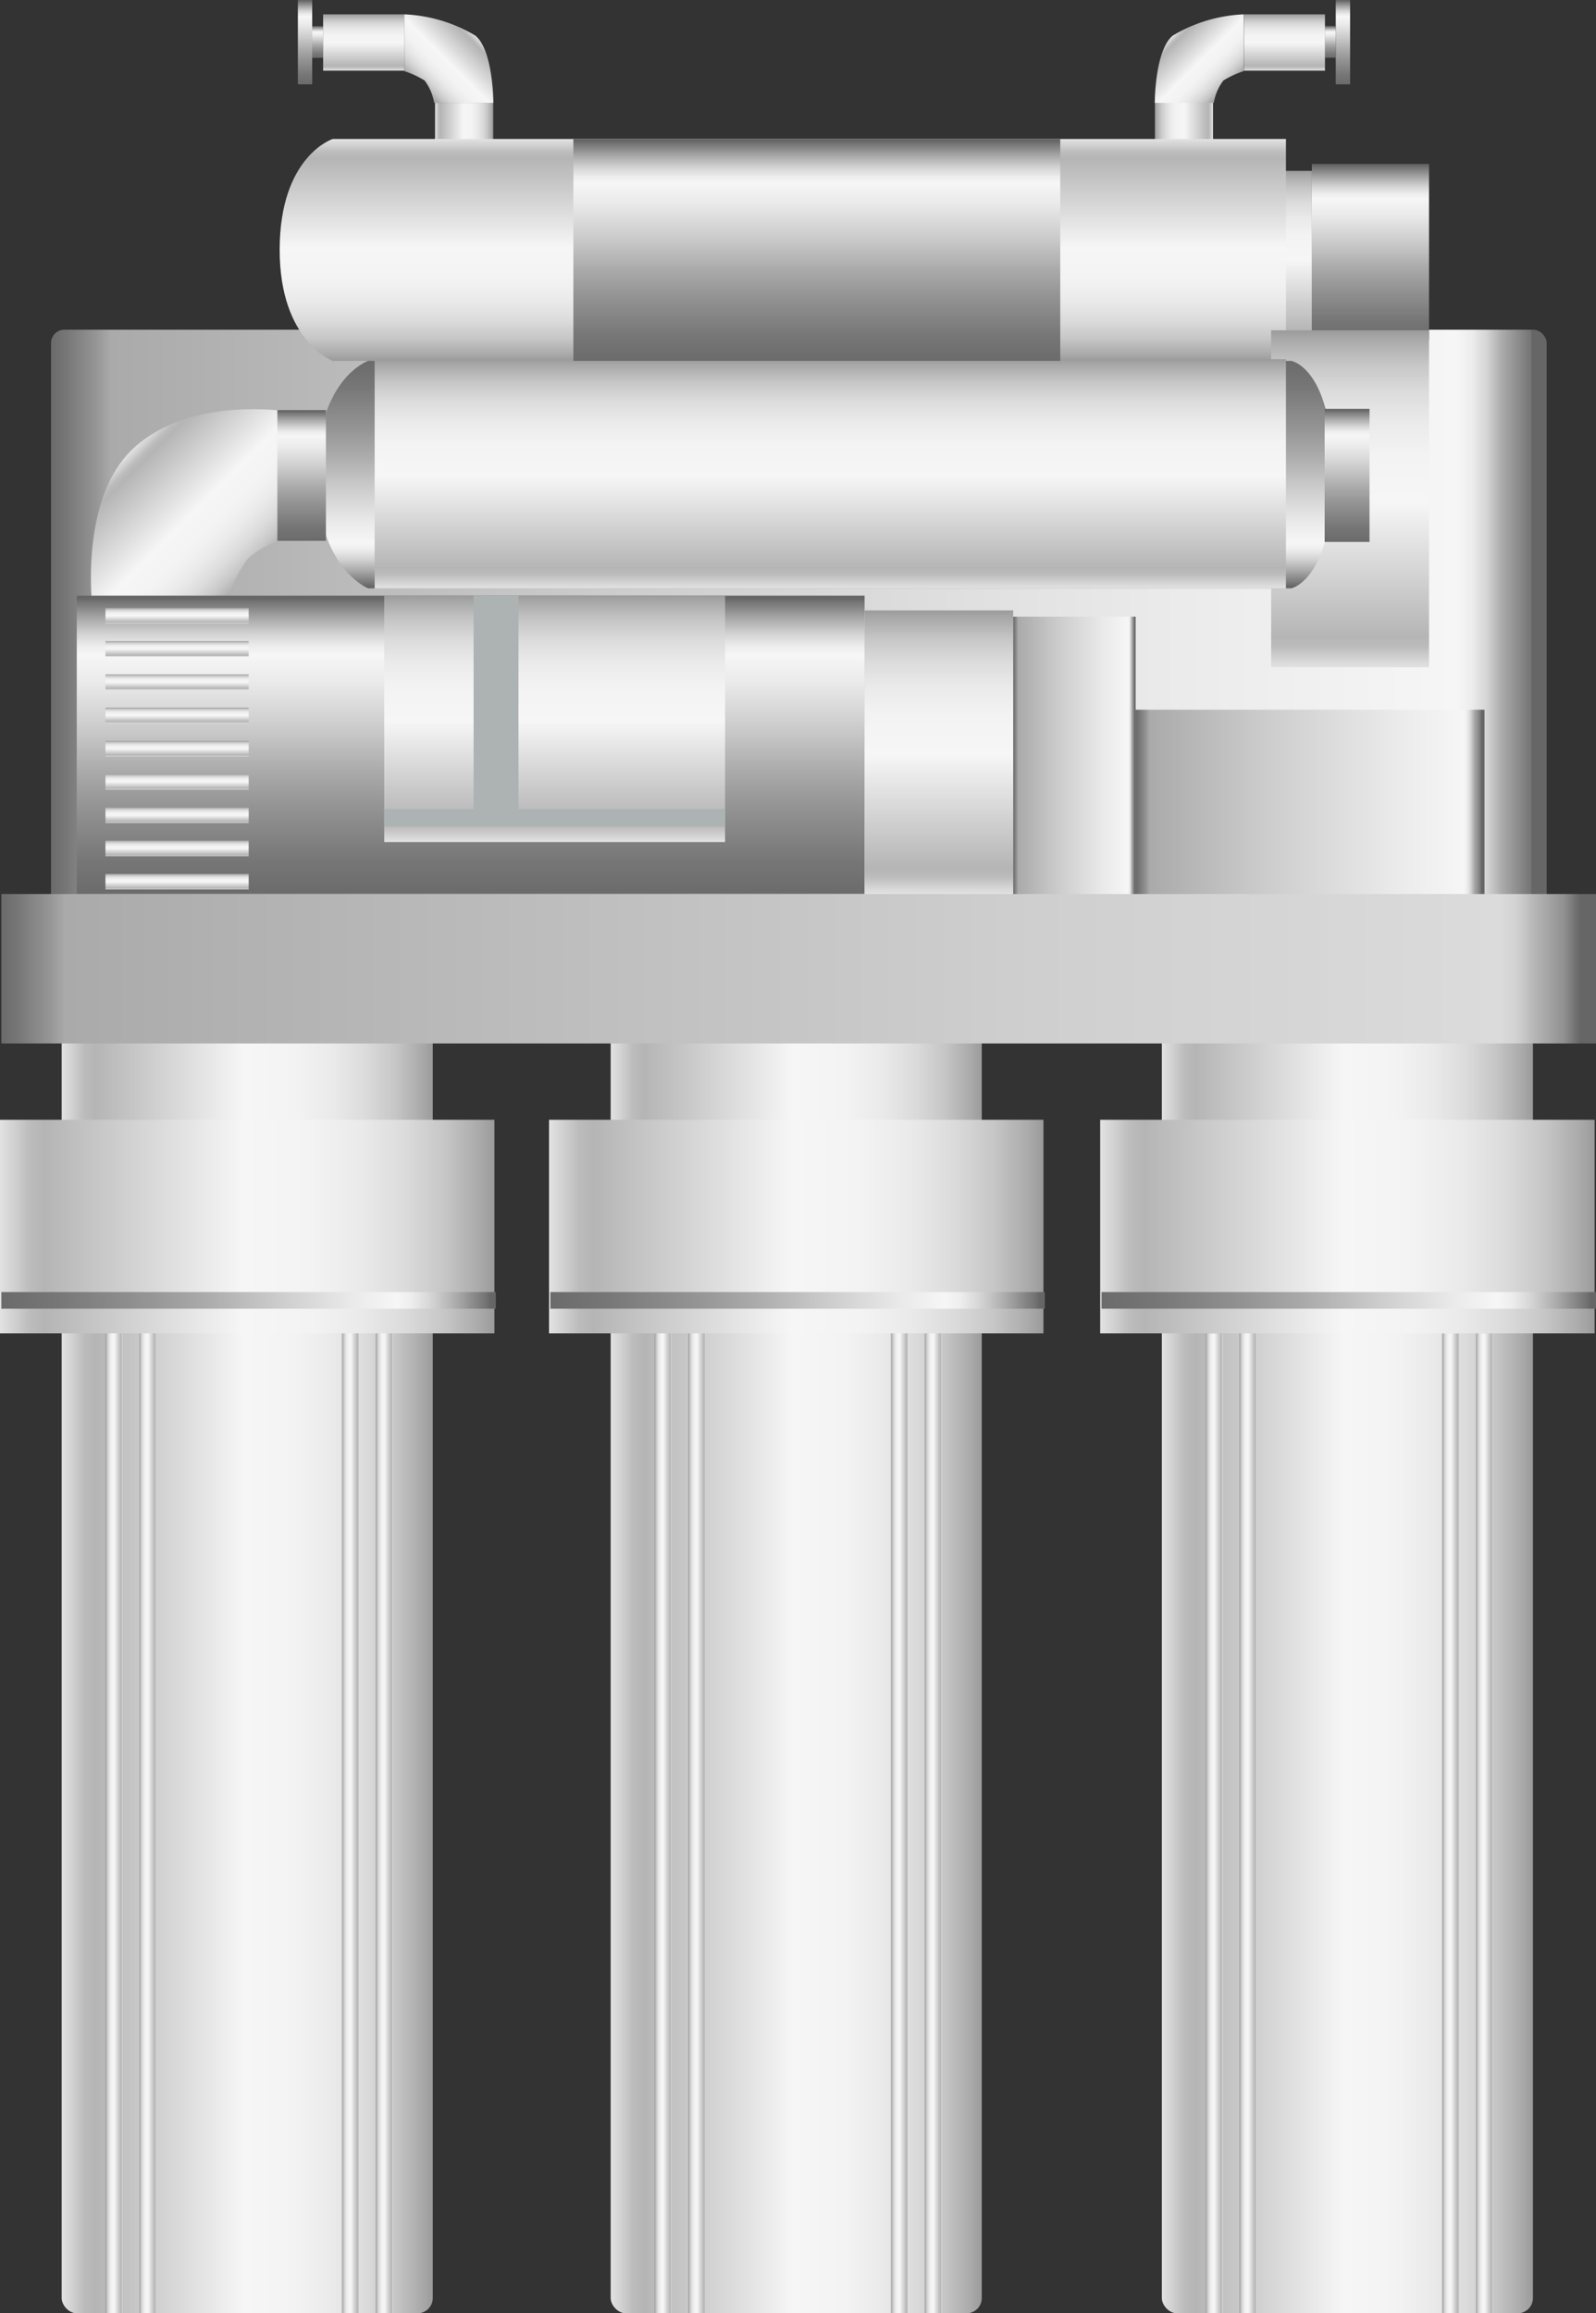 <svg xmlns="http://www.w3.org/2000/svg" xmlns:xlink="http://www.w3.org/1999/xlink" viewBox="0 0 103.52 150"><rect x="0" y="0" width="103.52" height="150" fill="#333333" stroke="none"/><defs><style>.cls-1{fill:url(#未命名的渐变_105);}.cls-2{fill:url(#未命名的渐变_105-2);}.cls-3{fill:url(#未命名的渐变_74);}.cls-4{fill:url(#未命名的渐变_105-3);}.cls-5{fill:url(#未命名的渐变_67);}.cls-6{fill:url(#未命名的渐变_105-4);}.cls-7{fill:url(#未命名的渐变_105-5);}.cls-8{fill:url(#未命名的渐变_67-2);}.cls-9{fill:url(#未命名的渐变_105-6);}.cls-10{fill:url(#未命名的渐变_105-7);}.cls-11{fill:url(#未命名的渐变_74-2);}.cls-12{fill:url(#未命名的渐变_67-3);}.cls-13{fill:url(#未命名的渐变_105-8);}.cls-14{fill:url(#未命名的渐变_105-9);}.cls-15{fill:url(#未命名的渐变_13);}.cls-16{fill:url(#未命名的渐变_105-10);}.cls-17{fill:url(#未命名的渐变_105-11);}.cls-18{fill:url(#未命名的渐变_105-12);}.cls-19{fill:url(#未命名的渐变_105-13);}.cls-20{fill:url(#未命名的渐变_105-14);}.cls-21{fill:url(#未命名的渐变_105-15);}.cls-22{fill:url(#未命名的渐变_67-4);}.cls-23{fill:url(#未命名的渐变_105-16);}.cls-24{fill:url(#未命名的渐变_105-17);}.cls-25{fill:url(#未命名的渐变_105-18);}.cls-26{fill:url(#未命名的渐变_105-19);}.cls-27{fill:url(#未命名的渐变_105-20);}.cls-28{fill:url(#未命名的渐变_105-21);}.cls-29{fill:url(#未命名的渐变_105-22);}.cls-30{fill:url(#未命名的渐变_67-5);}.cls-31{fill:url(#未命名的渐变_105-23);}.cls-32{fill:url(#未命名的渐变_105-24);}.cls-33{fill:url(#未命名的渐变_105-25);}.cls-34{fill:url(#未命名的渐变_105-26);}.cls-35{fill:url(#未命名的渐变_105-27);}.cls-36{fill:url(#未命名的渐变_105-28);}.cls-37{fill:url(#未命名的渐变_105-29);}.cls-38{fill:url(#未命名的渐变_67-6);}.cls-39{fill:#adb2b3;}.cls-40{fill:url(#未命名的渐变_67-7);}.cls-41{fill:url(#未命名的渐变_67-8);}.cls-42{fill:url(#未命名的渐变_105-30);}.cls-43{fill:url(#未命名的渐变_67-9);}.cls-44{fill:url(#未命名的渐变_105-31);}.cls-45{fill:url(#未命名的渐变_74-3);}.cls-46{fill:url(#未命名的渐变_105-32);}.cls-47{fill:url(#未命名的渐变_105-33);}.cls-48{fill:url(#未命名的渐变_105-34);}.cls-49{fill:url(#未命名的渐变_105-35);}.cls-50{fill:url(#未命名的渐变_105-36);}.cls-51{fill:url(#未命名的渐变_105-37);}.cls-52{fill:url(#未命名的渐变_105-38);}.cls-53{fill:url(#未命名的渐变_105-39);}.cls-54{fill:url(#未命名的渐变_105-40);}.cls-55{fill:url(#未命名的渐变_67-10);}.cls-56{fill:url(#未命名的渐变_67-11);}.cls-57{fill:url(#未命名的渐变_105-41);}.cls-58{fill:url(#未命名的渐变_105-42);}.cls-59{fill:url(#未命名的渐变_67-12);}.cls-60{fill:url(#未命名的渐变_67-13);}.cls-61{fill:url(#未命名的渐变_105-43);}.cls-62{opacity:0.2;}</style><linearGradient id="未命名的渐变_105" x1="-61.57" y1="8.35" x2="-57.8" y2="8.35" gradientTransform="matrix(1, 0, 0, -1, 136.47, 16.7)" gradientUnits="userSpaceOnUse"><stop offset="0" stop-color="#e2e2e2"/><stop offset="0.03" stop-color="#d0d0d0"/><stop offset="0.06" stop-color="#bcbcbc"/><stop offset="0.09" stop-color="#b5b5b5"/><stop offset="0.49" stop-color="#f6f6f6"/><stop offset="0.63" stop-color="#f3f3f3"/><stop offset="0.73" stop-color="#eaeaea"/><stop offset="0.82" stop-color="#dbdbdb"/><stop offset="0.9" stop-color="#c6c6c6"/><stop offset="0.97" stop-color="#aaa"/><stop offset="1" stop-color="#9b9b9b"/></linearGradient><linearGradient id="未命名的渐变_105-2" x1="28.22" y1="8.35" x2="31.99" y2="8.35" gradientTransform="matrix(1, 0, 0, 1, 0, 0)" xlink:href="#未命名的渐变_105"/><linearGradient id="未命名的渐变_74" x1="3.31" y1="40.83" x2="100.32" y2="40.83" gradientUnits="userSpaceOnUse"><stop offset="0" stop-color="#6b6b6b"/><stop offset="0.01" stop-color="#767676"/><stop offset="0.03" stop-color="#959595"/><stop offset="0.04" stop-color="#aaa"/><stop offset="0.37" stop-color="#ccc"/><stop offset="0.74" stop-color="#eaeaea"/><stop offset="0.94" stop-color="#f6f6f6"/><stop offset="0.95" stop-color="#ededed"/><stop offset="0.96" stop-color="#d4d4d4"/><stop offset="0.97" stop-color="#ababab"/><stop offset="0.99" stop-color="#737373"/><stop offset="0.99" stop-color="#666"/></linearGradient><linearGradient id="未命名的渐变_105-3" x1="83.63" y1="22.48" x2="83.63" y2="11.08" gradientTransform="matrix(1, 0, 0, 1, 0, 0)" xlink:href="#未命名的渐变_105"/><linearGradient id="未命名的渐变_67" x1="88.89" y1="22.03" x2="88.89" y2="10.63" gradientUnits="userSpaceOnUse"><stop offset="0" stop-color="#6b6b6b"/><stop offset="0.11" stop-color="#767676"/><stop offset="0.3" stop-color="#959595"/><stop offset="0.41" stop-color="#aaa"/><stop offset="0.56" stop-color="#ccc"/><stop offset="0.71" stop-color="#eaeaea"/><stop offset="0.8" stop-color="#f6f6f6"/><stop offset="0.83" stop-color="#ededed"/><stop offset="0.87" stop-color="#d4d4d4"/><stop offset="0.92" stop-color="#ababab"/><stop offset="0.98" stop-color="#737373"/><stop offset="0.99" stop-color="#666"/></linearGradient><linearGradient id="未命名的渐变_105-4" x1="865.56" y1="-909.57" x2="879.95" y2="-909.57" gradientTransform="translate(-858.8 -856.55) rotate(90)" xlink:href="#未命名的渐变_105"/><linearGradient id="未命名的渐变_105-5" x1="87.57" y1="43.27" x2="87.57" y2="21.42" gradientTransform="matrix(1, 0, 0, 1, 0, 0)" xlink:href="#未命名的渐变_105"/><linearGradient id="未命名的渐变_67-2" x1="879.95" y1="-912.3" x2="894.71" y2="-912.3" gradientTransform="translate(-858.8 -856.55) rotate(90)" xlink:href="#未命名的渐变_67"/><linearGradient id="未命名的渐变_105-6" x1="301.97" y1="-2193.66" x2="310.17" y2="-2201.86" gradientTransform="matrix(1, 0, 0, -1, -293.37, -2164.53)" xlink:href="#未命名的渐变_105"/><linearGradient id="未命名的渐变_105-7" x1="252.88" y1="-2166.72" x2="256.4" y2="-2170.24" gradientTransform="translate(283.6 -2164.53) rotate(180)" xlink:href="#未命名的渐变_105"/><linearGradient id="未命名的渐变_74-2" x1="73.66" y1="55.01" x2="96.3" y2="55.01" xlink:href="#未命名的渐变_74"/><linearGradient id="未命名的渐变_67-3" x1="30.53" y1="57.97" x2="30.53" y2="38.62" xlink:href="#未命名的渐变_67"/><linearGradient id="未命名的渐变_105-8" x1="35.97" y1="54.6" x2="35.97" y2="38.62" gradientTransform="matrix(1, 0, 0, 1, 0, 0)" xlink:href="#未命名的渐变_105"/><linearGradient id="未命名的渐变_105-9" x1="4" y1="74.59" x2="28.07" y2="74.59" gradientTransform="matrix(1, 0, 0, 1, 0, 0)" xlink:href="#未命名的渐变_105"/><linearGradient id="未命名的渐变_13" x1="0.09" y1="62.82" x2="103.52" y2="62.82" gradientUnits="userSpaceOnUse"><stop offset="0" stop-color="#6b6b6b"/><stop offset="0.01" stop-color="#767676"/><stop offset="0.03" stop-color="#959595"/><stop offset="0.04" stop-color="#aaa"/><stop offset="0.14" stop-color="#b1b1b1"/><stop offset="0.65" stop-color="#cfcfcf"/><stop offset="0.94" stop-color="#dbdbdb"/><stop offset="0.95" stop-color="#d2d2d2"/><stop offset="0.96" stop-color="#b9b9b9"/><stop offset="0.98" stop-color="#909090"/><stop offset="0.99" stop-color="#666"/></linearGradient><linearGradient id="未命名的渐变_105-10" x1="4" y1="117.11" x2="28.07" y2="117.11" gradientTransform="matrix(1, 0, 0, 1, 0, 0)" xlink:href="#未命名的渐变_105"/><linearGradient id="未命名的渐变_105-11" x1="0" y1="79.54" x2="32.07" y2="79.54" gradientTransform="matrix(1, 0, 0, 1, 0, 0)" xlink:href="#未命名的渐变_105"/><linearGradient id="未命名的渐变_105-12" x1="746.2" y1="-1203.45" x2="746.2" y2="-1204.57" gradientTransform="matrix(1, 0, 0, -1, -738.8, -1085.78)" xlink:href="#未命名的渐变_105"/><linearGradient id="未命名的渐变_105-13" x1="746.2" y1="-1201.25" x2="746.2" y2="-1202.38" gradientTransform="matrix(1, 0, 0, -1, -736.61, -1083.58)" xlink:href="#未命名的渐变_105"/><linearGradient id="未命名的渐变_105-14" x1="746.2" y1="-1188.11" x2="746.2" y2="-1189.23" gradientTransform="matrix(1, 0, 0, -1, -723.47, -1070.44)" xlink:href="#未命名的渐变_105"/><linearGradient id="未命名的渐变_105-15" x1="746.2" y1="-1185.92" x2="746.2" y2="-1187.04" gradientTransform="matrix(1, 0, 0, -1, -721.27, -1068.25)" xlink:href="#未命名的渐变_105"/><linearGradient id="未命名的渐变_67-4" x1="0.09" y1="84.32" x2="32.16" y2="84.32" xlink:href="#未命名的渐变_67"/><linearGradient id="未命名的渐变_105-16" x1="39.61" y1="74.59" x2="63.68" y2="74.59" gradientTransform="matrix(1, 0, 0, 1, 0, 0)" xlink:href="#未命名的渐变_105"/><linearGradient id="未命名的渐变_105-17" x1="39.61" y1="117.11" x2="63.68" y2="117.11" gradientTransform="matrix(1, 0, 0, 1, 0, 0)" xlink:href="#未命名的渐变_105"/><linearGradient id="未命名的渐变_105-18" x1="35.61" y1="79.54" x2="67.68" y2="79.54" gradientTransform="matrix(1, 0, 0, 1, 0, 0)" xlink:href="#未命名的渐变_105"/><linearGradient id="未命名的渐变_105-19" x1="746.2" y1="-1167.84" x2="746.2" y2="-1168.96" gradientTransform="matrix(1, 0, 0, -1, -703.19, -1050.17)" xlink:href="#未命名的渐变_105"/><linearGradient id="未命名的渐变_105-20" x1="746.2" y1="-1165.64" x2="746.2" y2="-1166.77" gradientTransform="matrix(1, 0, 0, -1, -701, -1047.98)" xlink:href="#未命名的渐变_105"/><linearGradient id="未命名的渐变_105-21" x1="746.2" y1="-1152.5" x2="746.2" y2="-1153.62" gradientTransform="matrix(1, 0, 0, -1, -687.86, -1034.83)" xlink:href="#未命名的渐变_105"/><linearGradient id="未命名的渐变_105-22" x1="746.2" y1="-1150.31" x2="746.2" y2="-1151.43" gradientTransform="matrix(1, 0, 0, -1, -685.66, -1032.64)" xlink:href="#未命名的渐变_105"/><linearGradient id="未命名的渐变_67-5" x1="35.7" y1="84.32" x2="67.77" y2="84.32" xlink:href="#未命名的渐变_67"/><linearGradient id="未命名的渐变_105-23" x1="75.36" y1="74.59" x2="99.43" y2="74.59" gradientTransform="matrix(1, 0, 0, 1, 0, 0)" xlink:href="#未命名的渐变_105"/><linearGradient id="未命名的渐变_105-24" x1="75.36" y1="117.11" x2="99.43" y2="117.11" gradientTransform="matrix(1, 0, 0, 1, 0, 0)" xlink:href="#未命名的渐变_105"/><linearGradient id="未命名的渐变_105-25" x1="71.36" y1="79.54" x2="103.43" y2="79.54" gradientTransform="matrix(1, 0, 0, 1, 0, 0)" xlink:href="#未命名的渐变_105"/><linearGradient id="未命名的渐变_105-26" x1="746.2" y1="-1132.09" x2="746.2" y2="-1133.21" gradientTransform="matrix(1, 0, 0, -1, -667.45, -1014.42)" xlink:href="#未命名的渐变_105"/><linearGradient id="未命名的渐变_105-27" x1="746.2" y1="-1129.9" x2="746.2" y2="-1131.02" gradientTransform="matrix(1, 0, 0, -1, -665.26, -1012.23)" xlink:href="#未命名的渐变_105"/><linearGradient id="未命名的渐变_105-28" x1="746.2" y1="-1116.75" x2="746.2" y2="-1117.87" gradientTransform="matrix(1, 0, 0, -1, -652.11, -999.08)" xlink:href="#未命名的渐变_105"/><linearGradient id="未命名的渐变_105-29" x1="746.2" y1="-1114.56" x2="746.2" y2="-1115.68" gradientTransform="matrix(1, 0, 0, -1, -649.92, -996.89)" xlink:href="#未命名的渐变_105"/><linearGradient id="未命名的渐变_67-6" x1="71.45" y1="84.32" x2="103.52" y2="84.32" xlink:href="#未命名的渐变_67"/><linearGradient id="未命名的渐变_67-7" x1="19.56" y1="35.06" x2="19.56" y2="26.59" xlink:href="#未命名的渐变_67"/><linearGradient id="未命名的渐变_67-8" x1="87.38" y1="35.14" x2="87.38" y2="26.51" xlink:href="#未命名的渐变_67"/><linearGradient id="未命名的渐变_105-30" x1="53.85" y1="38.15" x2="53.85" y2="23.29" gradientTransform="matrix(1, 0, 0, 1, 0, 0)" xlink:href="#未命名的渐变_105"/><linearGradient id="未命名的渐变_67-9" x1="52.98" y1="23.4" x2="52.98" y2="9.01" xlink:href="#未命名的渐变_67"/><linearGradient id="未命名的渐变_105-31" x1="60.9" y1="57.97" x2="60.9" y2="39.58" gradientTransform="matrix(1, 0, 0, 1, 0, 0)" xlink:href="#未命名的渐变_105"/><linearGradient id="未命名的渐变_74-3" x1="65.72" y1="48.98" x2="73.66" y2="48.98" xlink:href="#未命名的渐变_74"/><linearGradient id="未命名的渐变_105-32" x1="11.49" y1="40.43" x2="11.49" y2="39.42" gradientTransform="matrix(1, 0, 0, 1, 0, 0)" xlink:href="#未命名的渐变_105"/><linearGradient id="未命名的渐变_105-33" x1="11.49" y1="42.58" x2="11.49" y2="41.57" gradientTransform="matrix(1, 0, 0, 1, 0, 0)" xlink:href="#未命名的渐变_105"/><linearGradient id="未命名的渐变_105-34" x1="11.49" y1="44.74" x2="11.49" y2="43.73" gradientTransform="matrix(1, 0, 0, 1, 0, 0)" xlink:href="#未命名的渐变_105"/><linearGradient id="未命名的渐变_105-35" x1="11.49" y1="46.89" x2="11.49" y2="45.88" gradientTransform="matrix(1, 0, 0, 1, 0, 0)" xlink:href="#未命名的渐变_105"/><linearGradient id="未命名的渐变_105-36" x1="11.49" y1="49.05" x2="11.49" y2="48.04" gradientTransform="matrix(1, 0, 0, 1, 0, 0)" xlink:href="#未命名的渐变_105"/><linearGradient id="未命名的渐变_105-37" x1="11.49" y1="51.2" x2="11.49" y2="50.19" gradientTransform="matrix(1, 0, 0, 1, 0, 0)" xlink:href="#未命名的渐变_105"/><linearGradient id="未命名的渐变_105-38" x1="11.49" y1="53.36" x2="11.49" y2="52.35" gradientTransform="matrix(1, 0, 0, 1, 0, 0)" xlink:href="#未命名的渐变_105"/><linearGradient id="未命名的渐变_105-39" x1="11.49" y1="55.51" x2="11.49" y2="54.5" gradientTransform="matrix(1, 0, 0, 1, 0, 0)" xlink:href="#未命名的渐变_105"/><linearGradient id="未命名的渐变_105-40" x1="11.49" y1="57.67" x2="11.49" y2="56.66" gradientTransform="matrix(1, 0, 0, 1, 0, 0)" xlink:href="#未命名的渐变_105"/><linearGradient id="未命名的渐变_67-10" x1="19.79" y1="5.47" x2="19.79" y2="0" xlink:href="#未命名的渐变_67"/><linearGradient id="未命名的渐变_67-11" x1="20.6" y1="3.74" x2="20.6" y2="1.69" xlink:href="#未命名的渐变_67"/><linearGradient id="未命名的渐变_105-41" x1="23.59" y1="4.58" x2="23.59" y2="0.93" gradientTransform="matrix(1, 0, 0, 1, 0, 0)" xlink:href="#未命名的渐变_105"/><linearGradient id="未命名的渐变_105-42" x1="342.67" y1="-2166.72" x2="346.18" y2="-2170.24" gradientTransform="matrix(1, 0, 0, -1, -266.49, -2164.53)" xlink:href="#未命名的渐变_105"/><linearGradient id="未命名的渐变_67-12" x1="-70" y1="5.47" x2="-70" y2="0" gradientTransform="matrix(1, 0, 0, -1, 157.1, 5.47)" xlink:href="#未命名的渐变_67"/><linearGradient id="未命名的渐变_67-13" x1="-69.18" y1="3.74" x2="-69.18" y2="1.69" gradientTransform="matrix(1, 0, 0, -1, 155.47, 5.43)" xlink:href="#未命名的渐变_67"/><linearGradient id="未命名的渐变_105-43" x1="-66.2" y1="4.58" x2="-66.2" y2="0.93" gradientTransform="matrix(1, 0, 0, -1, 149.5, 5.51)" xlink:href="#未命名的渐变_105"/></defs><title>Water purifier(滤水器)</title><g id="图层_2" data-name="图层 2"><g id="图层_125" data-name="图层 125"><g id="Water_purifier_滤水器_" data-name="Water purifier(滤水器)"><rect class="cls-1" x="74.9" y="6.67" width="3.77" height="3.37" transform="translate(153.58 16.7) rotate(180)"/><rect class="cls-2" x="28.22" y="6.67" width="3.77" height="3.37"/><rect class="cls-3" x="3.31" y="21.38" width="97.01" height="38.91" rx="0.86"/><rect class="cls-4" x="82.18" y="11.08" width="2.91" height="11.4"/><rect class="cls-5" x="85.09" y="10.63" width="7.6" height="11.4"/><path class="cls-6" d="M21.58,23.4s-3.44-1.28-3.44-7.2c0-6.08,3.44-7.19,3.44-7.19H83.41V23.4Z"/><rect class="cls-7" x="82.45" y="21.42" width="10.24" height="21.85"/><path class="cls-8" d="M23.88,38.15s-3.33-1.31-3.33-7.37c0-6.24,3.33-7.38,3.33-7.38H83.76s2.68.46,2.69,7.32-2.69,7.43-2.69,7.43Z"/><path class="cls-9" d="M16.08,36.23a7.33,7.33,0,0,0-1.39,3.21H6s-.9-7,2.61-10.33c3.86-3.61,10.46-2.37,10.46-2.37v8.15A5.14,5.14,0,0,0,16.08,36.23Z"/><path class="cls-10" d="M27.54,5.22a3.28,3.28,0,0,1,.62,1.45H32s0-3.43-1.18-4.37A9.77,9.77,0,0,0,26.22.93V4.61A6.24,6.24,0,0,1,27.54,5.22Z"/><rect class="cls-11" x="73.66" y="46.02" width="22.63" height="17.98"/><rect class="cls-12" x="4.98" y="38.62" width="51.1" height="19.34"/><rect class="cls-13" x="24.92" y="38.62" width="22.11" height="15.98"/><rect class="cls-14" x="4" y="67.66" width="24.07" height="13.85"/><rect class="cls-15" x="0.09" y="57.97" width="103.43" height="9.69"/><rect class="cls-16" x="4" y="84.21" width="24.07" height="65.79" rx="0.99"/><rect class="cls-17" y="72.61" width="32.07" height="13.85"/><rect class="cls-18" x="-24.37" y="117.67" width="63.54" height="1.12" transform="translate(125.63 110.83) rotate(90)"/><rect class="cls-19" x="-22.18" y="117.67" width="63.54" height="1.12" transform="translate(127.82 108.64) rotate(90)"/><rect class="cls-20" x="-9.03" y="117.67" width="63.54" height="1.12" transform="translate(140.97 95.49) rotate(90)"/><rect class="cls-21" x="-6.84" y="117.67" width="63.54" height="1.12" transform="translate(143.16 93.3) rotate(90)"/><rect class="cls-22" x="0.09" y="83.78" width="32.07" height="1.08"/><rect class="cls-23" x="39.61" y="67.66" width="24.07" height="13.85"/><rect class="cls-24" x="39.61" y="84.21" width="24.07" height="65.79" rx="0.99"/><rect class="cls-25" x="35.61" y="72.61" width="32.07" height="13.85"/><rect class="cls-26" x="11.24" y="117.67" width="63.54" height="1.12" transform="translate(161.24 75.22) rotate(90)"/><rect class="cls-27" x="13.43" y="117.67" width="63.54" height="1.12" transform="translate(163.43 73.03) rotate(90)"/><rect class="cls-28" x="26.58" y="117.67" width="63.54" height="1.12" transform="translate(176.58 59.88) rotate(90)"/><rect class="cls-29" x="28.77" y="117.67" width="63.54" height="1.12" transform="translate(178.77 57.69) rotate(90)"/><rect class="cls-30" x="35.7" y="83.78" width="32.07" height="1.08"/><rect class="cls-31" x="75.36" y="67.66" width="24.07" height="13.85"/><rect class="cls-32" x="75.36" y="84.21" width="24.07" height="65.79" rx="0.99"/><rect class="cls-33" x="71.36" y="72.61" width="32.07" height="13.85"/><rect class="cls-34" x="46.99" y="117.67" width="63.54" height="1.12" transform="translate(196.99 39.48) rotate(90)"/><rect class="cls-35" x="49.18" y="117.67" width="63.54" height="1.12" transform="translate(199.18 37.28) rotate(90)"/><rect class="cls-36" x="62.33" y="117.67" width="63.54" height="1.12" transform="translate(212.33 24.14) rotate(90)"/><rect class="cls-37" x="64.52" y="117.67" width="63.54" height="1.12" transform="translate(214.52 21.95) rotate(90)"/><rect class="cls-38" x="71.45" y="83.78" width="32.07" height="1.08"/><rect class="cls-39" x="30.72" y="38.62" width="2.91" height="14.07"/><rect class="cls-40" x="17.99" y="26.59" width="3.15" height="8.48"/><rect class="cls-41" x="85.92" y="26.51" width="2.91" height="8.63"/><rect class="cls-42" x="24.3" y="23.29" width="59.11" height="14.87"/><rect class="cls-43" x="37.19" y="9.01" width="31.58" height="14.39"/><rect class="cls-44" x="56.08" y="39.58" width="9.64" height="18.39"/><rect class="cls-45" x="65.72" y="39.99" width="7.94" height="17.98"/><rect class="cls-39" x="24.92" y="52.46" width="22.11" height="1.13"/><rect class="cls-46" x="6.84" y="39.42" width="9.29" height="1.01"/><rect class="cls-47" x="6.84" y="41.57" width="9.29" height="1.01"/><rect class="cls-48" x="6.84" y="43.73" width="9.29" height="1.01"/><rect class="cls-49" x="6.84" y="45.88" width="9.29" height="1.01"/><rect class="cls-50" x="6.84" y="48.04" width="9.29" height="1.01"/><rect class="cls-51" x="6.84" y="50.19" width="9.29" height="1.01"/><rect class="cls-52" x="6.84" y="52.35" width="9.29" height="1.01"/><rect class="cls-53" x="6.84" y="54.5" width="9.29" height="1.01"/><rect class="cls-54" x="6.84" y="56.66" width="9.29" height="1.01"/><rect class="cls-55" x="19.32" width="0.93" height="5.47"/><rect class="cls-56" x="20.25" y="1.69" width="0.71" height="2.06"/><rect class="cls-57" x="20.96" y="0.93" width="5.26" height="3.65"/><path class="cls-58" d="M79.35,5.22a3.28,3.28,0,0,0-.62,1.45H74.9s0-3.43,1.18-4.37A9.77,9.77,0,0,1,80.67.93V4.61A6.47,6.47,0,0,0,79.35,5.22Z"/><rect class="cls-59" x="86.64" width="0.93" height="5.47" transform="translate(174.21 5.47) rotate(180)"/><rect class="cls-60" x="85.94" y="1.69" width="0.71" height="2.06" transform="translate(172.58 5.43) rotate(180)"/><rect class="cls-61" x="80.67" y="0.93" width="5.26" height="3.65" transform="translate(166.61 5.51) rotate(180)"/></g></g></g></svg>